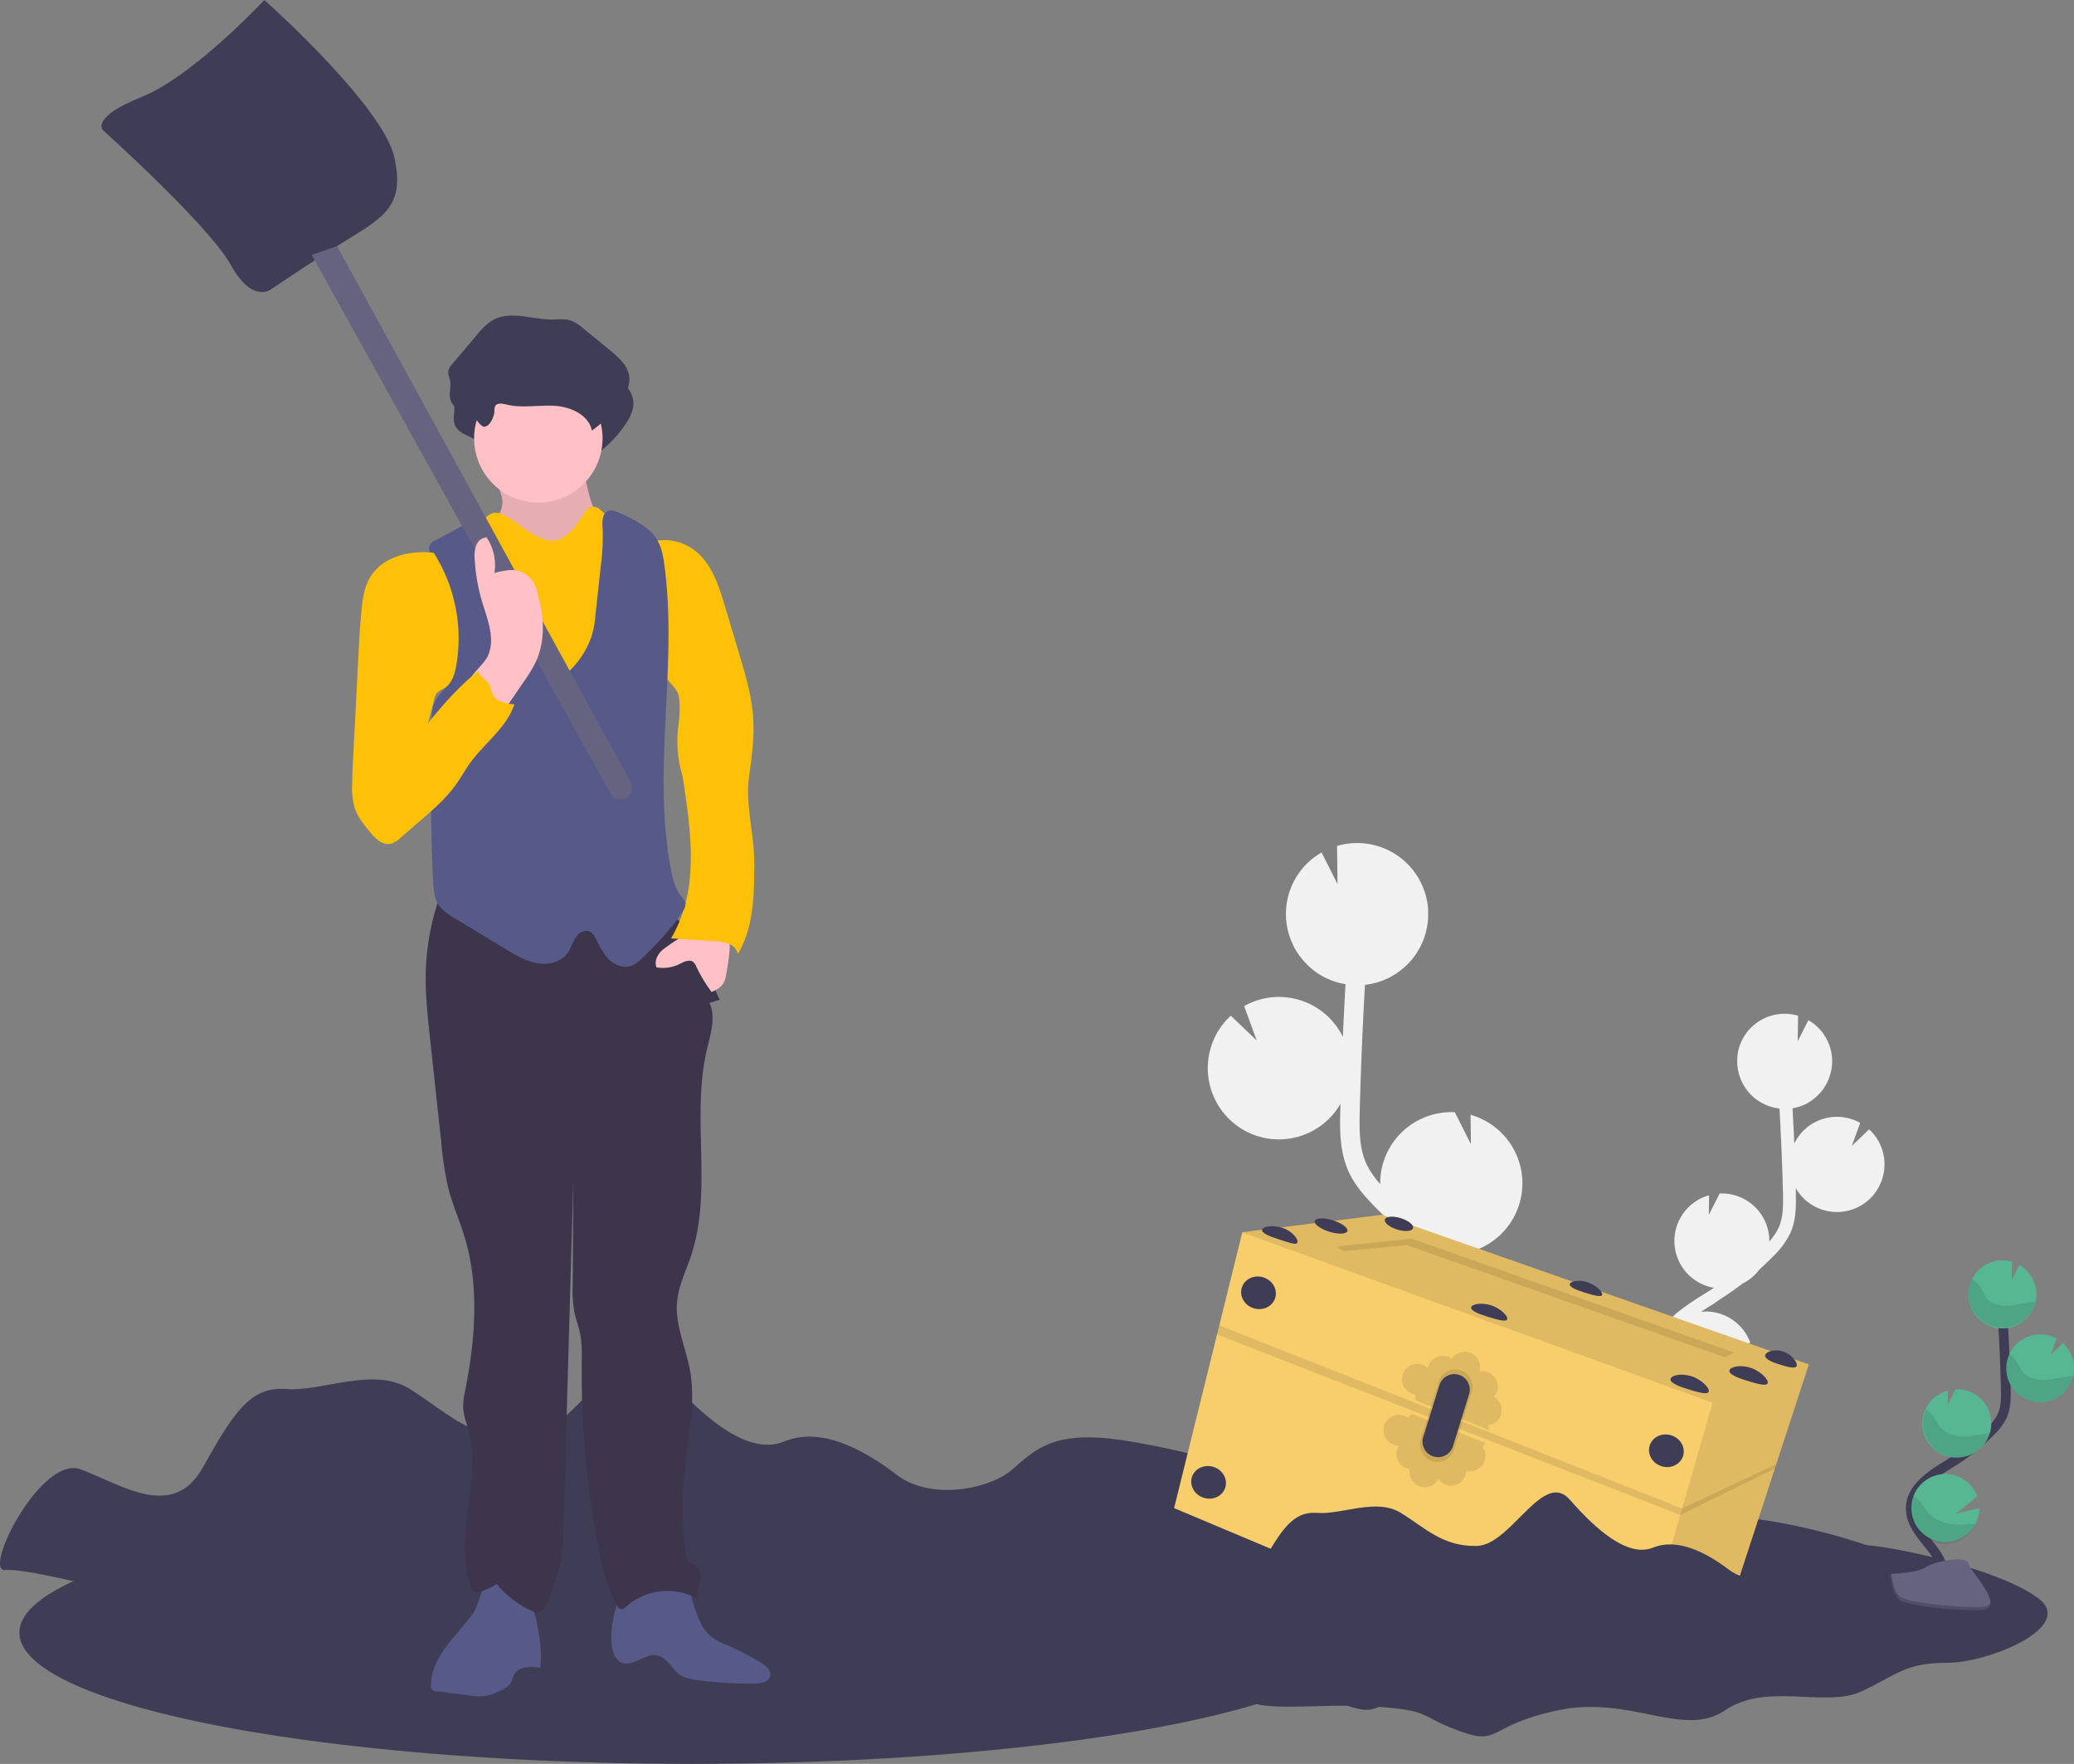 <svg id="b6b6fb51-5da5-49d9-a163-13a86b5de1cc" data-name="Layer 1" xmlns="http://www.w3.org/2000/svg" width="853.78" height="726" viewBox="0 0 853.78 726"><rect x="0" y="0" width="853.78" height="726" fill="#808080" stroke="none"/><title>treasure</title><ellipse cx="284.98" cy="672" rx="277" ry="54" fill="#3f3d56"/><path d="M236.36,746S185,732.19,175.31,733.21s14.68-47.36,30.91-41.46,37.87,21.42,50.24-.5,19.31-33.72,34.38-32.54,35.94-9.43,51,0,25.64,21.06,46.44,20.56S428.8,631.58,445,650.46s35.63,36.15,50.86,29.87,32.61,3.16,46.52,13.78,38.26,5.9,47.53-2.36,16.24-14.16,35.94-13,82.31,15.34,105.5,33-30.14,40.12-55.65,40.12-30.14,7.08-52.17,17.7-58-5.9-83.47,11.8-58-9.44-102,0-34.78,22.41-60.29,13-16.23-13-53.33-15.34-77.67,5.9-81.15-9.44-26.64-18.88-40.56-23.6S236.36,746,236.36,746Z" transform="translate(-173.11 -87)" fill="#3f3d56"/><path d="M876.08,618.72l2-1.28.59-.38a19.55,19.55,0,0,1-2-38.1l-.1,8.06,4.43-8.77h0a19.56,19.56,0,0,1,20.45,18.63c0,.38,0,.74,0,1.11a23.3,23.3,0,0,0,3.86-5.7c1.88-4.19,1.91-8.92,1.77-14.68-.3-11.4-.79-22.89-1.43-34.35a19.54,19.54,0,0,1-17.37-18.51,17.38,17.38,0,0,1,0-1.77c0-.15,0-.3,0-.44,0-.57.09-1.13.18-1.69a2.56,2.56,0,0,1,0-.27c.07-.47.17-.93.28-1.39,0-.17.09-.34.13-.51.14-.5.29-1,.47-1.48.06-.16.12-.31.19-.47.14-.36.29-.71.45-1.06.08-.18.16-.37.25-.55l.07-.14h0a19.57,19.57,0,0,1,23-9.92l-.13,10.49,4.38-8.66a19.53,19.53,0,0,1,9.76,16,19.17,19.17,0,0,1-.43,5.05h0c0,.14-.08.27-.11.41s-.13.52-.2.77-.19.65-.3,1-.16.48-.25.72-.29.68-.44,1c-.09.19-.17.39-.26.59-.25.5-.52,1-.81,1.48-.1.17-.22.33-.32.49-.21.32-.42.65-.65,1s-.29.38-.44.56-.43.54-.66.8-.33.36-.5.54-.48.5-.74.74l-.51.48-.89.74-.46.36c-.47.34-.94.66-1.44,1l-.28.16a14.09,14.09,0,0,1-1.27.69l-.56.25c-.35.16-.71.32-1.08.45l-.64.23c-.36.13-.72.24-1.09.34l-.66.17c-.4.1-.81.18-1.22.25h-.08q.4,7.26.72,14.51a19.54,19.54,0,0,1,27.14-8.49l-3.45,9.48,7.11-6.83a19.49,19.49,0,0,1,6.32,13.5,19.21,19.21,0,0,1-.5,5.39,19.55,19.55,0,0,1-36,5.33c0,.49,0,1,0,1.47.13,5.08.29,11.4-2.24,17a34.54,34.54,0,0,1-7.2,9.72c-1.78,1.81-3.62,3.56-5.5,5.26a19.66,19.66,0,0,1-7.07,5.87q-4.65,3.58-9.62,6.71L879,623.34c-1.86,1.16-3.77,2.34-5.64,3.57l1-.08a19.56,19.56,0,0,1,19.25,12.73l-12.22,10,13.45-3.12a19.59,19.59,0,0,1-28,17.62c.31.37.61.75.91,1.13l1.78,2.22c8,10.08,10.17,19.64,6.23,26.93l-4.79-2.59c3.83-7.1-1.93-16.18-5.71-21-.57-.73-1.16-1.46-1.75-2.19-5.08-6.31-10.84-13.47-10.7-22.25C852.91,633.07,865.76,625.11,876.08,618.72Z" transform="translate(-173.11 -87)" fill="#f1f1f1"/><path d="M779.43,605.39l-3.07-1.92c-.3-.18-.59-.37-.88-.56a29.29,29.29,0,0,0,3-57.06l.15,12.07L772,544.79h-.08a29.29,29.29,0,0,0-30.62,27.9c0,.56,0,1.11,0,1.66a35,35,0,0,1-5.79-8.55c-2.81-6.26-2.86-13.35-2.64-22,.44-17.08,1.18-34.29,2.14-51.44a29.27,29.27,0,0,0,26-27.71c0-.9,0-1.78,0-2.66l0-.66c-.06-.85-.14-1.69-.27-2.52,0-.14,0-.27-.07-.41-.12-.7-.27-1.39-.44-2.08-.06-.26-.12-.51-.19-.77-.21-.75-.43-1.48-.7-2.21-.08-.24-.18-.47-.28-.71-.21-.54-.43-1.06-.67-1.58-.13-.28-.25-.55-.38-.82a2,2,0,0,1-.1-.21h0a29.27,29.27,0,0,0-24.75-16,29.61,29.61,0,0,0-9.64,1.16l.19,15.71-6.55-13a29.11,29.11,0,0,0-14,31.56h0c0,.2.11.4.16.61.09.39.19.77.29,1.15s.3,1,.46,1.45.24.72.38,1.07c.19.52.42,1,.65,1.53.13.3.25.6.39.89.37.75.77,1.49,1.21,2.21.15.26.32.5.48.74.32.49.63,1,1,1.44.21.29.44.56.66.84s.65.81,1,1.2l.74.81q.54.57,1.11,1.11l.77.71c.43.38.88.75,1.34,1.1.23.18.45.37.69.55.69.51,1.4,1,2.14,1.44.14.09.29.16.43.24.62.36,1.25.71,1.89,1l.85.38c.53.24,1.06.47,1.61.67.32.13.64.24,1,.35.54.18,1.09.35,1.64.5l1,.26c.61.14,1.22.26,1.83.37l.12,0q-.62,10.86-1.08,21.72a29.27,29.27,0,0,0-40.65-12.7l5.18,14.18-10.65-10.22a29.13,29.13,0,0,0-9.46,20.22,28.75,28.75,0,0,0,.74,8.07,29.27,29.27,0,0,0,53.85,8c0,.74,0,1.48-.07,2.21-.19,7.61-.44,17.07,3.35,25.52,2.57,5.73,6.71,10.37,10.79,14.54q4,4.08,8.24,7.88a29.31,29.31,0,0,0,10.57,8.8q7,5.35,14.42,10l3.1,1.92c2.78,1.73,5.64,3.51,8.44,5.35-.49,0-1-.1-1.48-.12a29.28,29.28,0,0,0-28.83,19.06l18.29,14.89-20.13-4.66a29.32,29.32,0,0,0,42,26.38c-.46.56-.91,1.12-1.36,1.69-.9,1.12-1.8,2.23-2.67,3.33-11.91,15.09-15.22,29.4-9.33,40.32l7.18-3.87c-5.74-10.63,2.89-24.23,8.55-31.39.85-1.09,1.73-2.18,2.62-3.28,7.61-9.45,16.23-20.17,16-33.31C814.12,626.89,794.89,615,779.43,605.39Z" transform="translate(-173.11 -87)" fill="#f1f1f1"/><path d="M631.08,756.56s-34.61-9.16-41.13-8.49,9.89-31.34,20.82-27.44,25.52,14.18,33.85-.33,13-22.32,23.17-21.54,24.21-6.25,34.36,0,17.27,13.94,31.29,13.61,27.29-31.57,38.22-19.08,24,23.94,34.26,19.78,22,2.09,31.35,9.12,25.77,3.91,32-1.56,10.94-9.37,24.22-8.59,55.45,10.15,71.07,21.87-20.31,26.55-37.49,26.55-20.31,4.69-35.15,11.72-39.05-3.91-56.23,7.81-39.05-6.25-68.73,0-23.43,14.84-40.62,8.59-10.93-8.59-35.92-10.15-52.33,3.9-54.68-6.25-18-12.5-27.33-15.62S631.08,756.56,631.08,756.56Z" transform="translate(-173.11 -87)" fill="#3f3d56"/><polygon points="744.61 561.58 731.21 602.65 730.63 604.44 708.2 673.2 669.8 699.15 483.33 620.74 501 549.28 501.94 545.52 511.4 507.27 511.42 507.18 568.82 500 744.61 561.58" fill="#f8ce6d"/><polygon points="744.61 561.58 708.2 673.2 669.8 699.15 705.05 577.34 511.4 507.27 511.42 507.18 568.82 500 744.61 561.58" opacity="0.1"/><polygon points="553.24 514.93 550.15 513.05 581.13 509.8 713.85 556.72 710.11 558.68 579.18 512.51 553.24 514.93" opacity="0.1"/><polyline points="731.21 602.65 692.45 620.88 501.94 545.52 501 549.28 691.68 623.56 730.63 604.44" opacity="0.1"/><ellipse cx="691.21" cy="619.15" rx="6.67" ry="7.2" transform="translate(-278.2 1008.63) rotate(-72.75)" fill="#3f3d56"/><ellipse cx="859.13" cy="684.17" rx="6.67" ry="7.2" transform="translate(-222.18 1214.73) rotate(-72.75)" fill="#3f3d56"/><ellipse cx="832.58" cy="764.93" rx="6.67" ry="7.2" transform="translate(-317.97 1246.17) rotate(-72.75)" fill="#3f3d56"/><ellipse cx="670.66" cy="697.17" rx="6.67" ry="7.2" transform="translate(-367.16 1043.88) rotate(-72.75)" fill="#3f3d56"/><path d="M707.22,598.38c-.4,1.3-3.61,0-7.69-1.28s-7.26-2.68-6.86-4,4.24-2,8.32-.73S707.63,597.08,707.22,598.38Z" transform="translate(-173.11 -87)" fill="#3f3d56"/><ellipse cx="721.08" cy="591.65" rx="2.46" ry="7.02" transform="translate(-230.92 1017.81) rotate(-72.75)" fill="#3f3d56"/><path d="M793.58,630c-.4,1.3-4.41.1-8.3-1.11s-6.92-2.56-6.52-3.86,4.09-2,8-.83S794,628.68,793.58,630Z" transform="translate(-173.11 -87)" fill="#3f3d56"/><path d="M876.54,659.79c-.45,1.46-4.71.19-8.84-1.09s-7.34-2.75-6.89-4.21,4.4-2.35,8.53-1.07S877,658.33,876.54,659.79Z" transform="translate(-173.11 -87)" fill="#3f3d56"/><path d="M900.8,656.29c-.46,1.46-4.71.19-8.84-1.09s-7.35-2.75-6.89-4.21,4.4-2.35,8.53-1.07S901.25,654.83,900.8,656.29Z" transform="translate(-173.11 -87)" fill="#3f3d56"/><path d="M912.76,649.16c-.46,1.46-4,.42-7.38-.64s-6-2.34-5.59-3.8,3.82-2.54,7.23-1.48S913.21,647.7,912.76,649.16Z" transform="translate(-173.11 -87)" fill="#3f3d56"/><path d="M832.65,619.94c-.36,1.16-4,.09-7.46-1s-6.23-2.31-5.86-3.47,3.67-1.83,7.17-.75S833,618.77,832.65,619.94Z" transform="translate(-173.11 -87)" fill="#3f3d56"/><ellipse cx="749.03" cy="590.77" rx="2.46" ry="6.06" transform="translate(-210.42 1043.88) rotate(-72.75)" fill="#3f3d56"/><path d="M791,669.25a6.32,6.32,0,0,0-2.9-7.36,6.43,6.43,0,0,0,1.31-2.33,6.32,6.32,0,0,0-7.24-8.08,6.32,6.32,0,0,0-11.34-5.25,6.32,6.32,0,0,0-9.74,3.25c0,.14-.07.27-.1.4l-.22.11a6.32,6.32,0,1,0-6.11,10.73,5.65,5.65,0,0,0,1,.22l.08,2.32L786,675.63l-.2-2A6.34,6.34,0,0,0,791,669.25Z" transform="translate(-173.11 -87)" opacity="0.1"/><path d="M783.93,689.11a6.33,6.33,0,0,1-7.2,3.29,6.18,6.18,0,0,1-.67,2.58,6.32,6.32,0,0,1-8.49,2.81,6.43,6.43,0,0,1-2.33-2,6.32,6.32,0,0,1-11.8-4.09,6.42,6.42,0,0,1-2-.62,6.32,6.32,0,0,1-2.81-8.48l.2-.37-.08-.23a6.25,6.25,0,0,1-2.63-.67A6.32,6.32,0,0,1,751.86,670a6.59,6.59,0,0,1,.85.51l1.66-1.61,30.44,12.17-1.53,1.3A6.32,6.32,0,0,1,783.93,689.11Z" transform="translate(-173.11 -87)" opacity="0.1"/><path d="M765.35,655.64,758,679.46a7.16,7.16,0,0,0,4.33,8.83h0a7.15,7.15,0,0,0,9.32-4.58L779,659.88a7.14,7.14,0,0,0-5.08-9h0A7.14,7.14,0,0,0,765.35,655.64Z" transform="translate(-173.11 -87)" opacity="0.1"/><path d="M765.67,657.09,759,678.45a6.4,6.4,0,0,0,3.89,7.91h0a6.41,6.41,0,0,0,8.35-4.11l6.63-21.37a6.42,6.42,0,0,0-4.56-8.12h0A6.42,6.42,0,0,0,765.67,657.09Z" transform="translate(-173.11 -87)" fill="#3f3d56"/><path d="M678.72,767.49s-34.61-9.16-41.13-8.48,9.89-31.35,20.82-27.44,25.52,14.17,33.85-.34,13-22.31,23.17-21.53,24.21-6.25,34.36,0,17.27,13.93,31.29,13.6,27.29-31.57,38.23-19.07,24,23.93,34.26,19.78,22,2.09,31.34,9.12,25.78,3.9,32-1.56,10.93-9.38,24.21-8.6,55.45,10.16,71.07,21.87-20.3,26.56-37.49,26.56-20.3,4.68-35.14,11.71-39.06-3.9-56.24,7.81-39.05-6.24-68.73,0-23.43,14.84-40.61,8.6-10.94-8.6-35.93-10.16-52.33,3.91-54.67-6.25-17.95-12.49-27.33-15.62S678.72,767.49,678.72,767.49Z" transform="translate(-173.11 -87)" fill="#3f3d56"/><path d="M972.49,741.17c3-5.51-.4-12.27-4.28-17.18s-8.62-10-8.52-16.29c.15-9,9.7-14.31,17.33-19.09a84,84,0,0,0,15.56-12.51,22.61,22.61,0,0,0,4.78-6.4c1.58-3.52,1.54-7.52,1.44-11.37q-.49-19.26-1.91-38.49" transform="translate(-173.11 -87)" fill="none" stroke="#3f3d56" stroke-miterlimit="10" stroke-width="4"/><path d="M1011.4,619.14a14,14,0,0,0-7-11.5l-3.14,6.22.1-7.53a14.19,14.19,0,0,0-4.63-.56,14,14,0,1,0,14.68,13.37Z" transform="translate(-173.11 -87)" fill="#57b793"/><path d="M986.37,714.13a14,14,0,1,1,.68-11.3L978.28,710l9.65-2.23A14,14,0,0,1,986.37,714.13Z" transform="translate(-173.11 -87)" fill="#57b793"/><path d="M979.44,686.88A14,14,0,0,1,975,659.35l-.07,5.78,3.17-6.29h0A14,14,0,0,1,992.8,672.2a13.84,13.84,0,0,1-.6,4.79A14,14,0,0,1,979.44,686.88Z" transform="translate(-173.11 -87)" fill="#57b793"/><path d="M1013.51,664.21a14,14,0,1,1,6.21-26.27l-2.48,6.8,5.1-4.9a14,14,0,0,1,4.53,9.69,13.79,13.79,0,0,1-.35,3.87A14,14,0,0,1,1013.51,664.21Z" transform="translate(-173.11 -87)" fill="#57b793"/><path d="M1009.51,622.88c-3.24.35-6.39,1.36-9.64,1.56s-6.82-.57-8.87-3.1c-1.11-1.36-1.67-3.08-2.6-4.57a10,10,0,0,0-3.54-3.33,14,14,0,1,0,26.24,9.32Q1010.31,622.79,1009.51,622.88Z" transform="translate(-173.11 -87)" opacity="0.1"/><path d="M1013.51,664.21a14.05,14.05,0,0,1-13.35-20A10.37,10.37,0,0,1,1003,647c1,1.51,1.61,3.26,2.79,4.64,2.18,2.57,5.91,3.41,9.3,3.26s6.66-1.12,10-1.43c.47,0,1-.07,1.42-.08A14,14,0,0,1,1013.51,664.21Z" transform="translate(-173.11 -87)" opacity="0.1"/><path d="M979.44,686.88A14,14,0,0,1,966,667.12a11.32,11.32,0,0,1,3,2.85c1.09,1.54,1.77,3.32,3,4.74,2.37,2.63,6.35,3.56,9.94,3.48s6.82-.93,10.27-1.2A14,14,0,0,1,979.44,686.88Z" transform="translate(-173.11 -87)" opacity="0.1"/><path d="M986.37,714.13a14,14,0,0,1-25.58-11.45,14,14,0,0,1,3.07,2.75c1.34,1.62,2.22,3.47,3.76,5,2.87,2.82,7.5,4,11.63,4.09A60,60,0,0,0,986.37,714.13Z" transform="translate(-173.11 -87)" opacity="0.1"/><path d="M951.32,734.82s11.08-.34,14.42-2.72,17-5.21,17.87-1.4,16.64,19,4.14,19.06-29.06-1.94-32.39-4S951.32,734.82,951.32,734.82Z" transform="translate(-173.11 -87)" fill="#656380"/><path d="M988,748.44c-12.51.1-29.06-2-32.39-4-2.54-1.55-3.55-7.09-3.89-9.65h-.37s.7,8.94,4,11,19.88,4.07,32.39,4c3.61,0,4.85-1.31,4.79-3.21C992,747.7,990.66,748.41,988,748.44Z" transform="translate(-173.11 -87)" opacity="0.2"/><path d="M378.31,266.18a4.51,4.51,0,0,1,.31-2.14c.81-1.44,2.93-1.05,4.53-.64,6.44,1.62,13.22.15,19.84.53s14.09,3.69,15.42,10.19a48.25,48.25,0,0,0,12.23-12.57c1.84-2.75,3.44-5.9,3.19-9.2-.36-4.76-4.35-8.32-8.05-11.34l-11-9a16.51,16.51,0,0,0-4.94-3.14c-2.54-.87-5.32-.46-8-.46-8,0-16.57-3.64-23.71,0-3,1.53-5.22,4.15-7.38,6.71l-9.84,11.65a6.13,6.13,0,0,0-1.57,2.67c-.28,1.42.45,2.82.7,4.25.47,2.6-.66,5.37.21,7.87,1.43,4.15,6.46,4.74,9.54,7.11,1.15.89,2.95,3.89,4.31,3.86C376.54,272.5,378.24,268.09,378.31,266.18Z" transform="translate(-173.11 -87)" fill="#3f3d56"/><path d="M379.93,294c-.11,3.24-2,6.12-3.82,8.81-2.43,3.58-5,7.3-8.84,9.3a84.94,84.94,0,0,0,62.78,6.62c3.37-1,7.35-3.08,7.15-6.59-4-1.09-8.14-2.22-11.54-4.63-4.06-2.88-6.74-7.36-8.47-12s-2.61-9.6-3.82-14.43a2.72,2.72,0,0,0-.62-1.34,2.76,2.76,0,0,0-1.9-.5L397.53,279c-5.47,0-11.41-.13-16.49,2.19C374.72,284.09,380.11,288.62,379.93,294Z" transform="translate(-173.11 -87)" fill="#ffc0c6"/><path d="M379.93,294c-.11,3.24-2,6.12-3.82,8.81-2.43,3.58-5,7.3-8.84,9.3a84.94,84.94,0,0,0,62.78,6.62c3.37-1,7.35-3.08,7.15-6.59-4-1.09-8.14-2.22-11.54-4.63-4.06-2.88-6.74-7.36-8.47-12s-2.61-9.6-3.82-14.43a2.72,2.72,0,0,0-.62-1.34,2.76,2.76,0,0,0-1.9-.5L397.53,279c-5.47,0-11.41-.13-16.49,2.19C374.72,284.09,380.11,288.62,379.93,294Z" transform="translate(-173.11 -87)" opacity="0.1"/><path d="M368.34,750.24c-3.28,5-7.57,9.23-11.17,14s-6.61,10.33-6.65,16.3a2.58,2.58,0,0,0,.69,2.1,2.7,2.7,0,0,0,1.37.43l13.9,1.78a23.29,23.29,0,0,0,6.4.22,22.7,22.7,0,0,0,6.56-2.39,9.05,9.05,0,0,0,3.94-3c.67-1.1.85-2.45,1.49-3.57,1.93-3.39,6.79-3.24,10.65-2.65,1.11-10.31-1.74-20.59-4.57-30.57a4,4,0,0,0-.77-1.68,4,4,0,0,0-1.81-1c-3.33-1.09-11.38-5.36-14.18-3.36C372.14,738.33,370,747.59,368.34,750.24Z" transform="translate(-173.11 -87)" fill="#575a88"/><path d="M435.36,770.57c2.67-1.25,5.52-2.86,8.4-2.2,4.06.91,5.87,5.71,9.32,8,2.12,1.43,4.74,1.85,7.27,2.18a169.42,169.42,0,0,0,23.5,1.39c2.51,0,5.67-.6,6.28-3s-1.7-4.31-3.75-5.56a110,110,0,0,0-13.88-7.21,27.83,27.83,0,0,1-6.62-3.52c-3.43-2.77-5.1-7.11-6.63-11.24-1.23-3.32-2.36-10.49-4.88-13-2.76-2.71-6.47-.91-9.93-.15-5.38,1.18-11.68,2-15.14,6.83C424.24,750.16,420.35,777.52,435.36,770.57Z" transform="translate(-173.11 -87)" fill="#575a88"/><path d="M355.85,451.46A101.94,101.94,0,0,0,348.39,487c-.24,9.11.74,18.19,1.73,27.25q2.37,22,4.76,44a124.13,124.13,0,0,0,2.87,18.11c1.73,6.65,4.54,13,6.55,19.54,6.22,20.38,4.45,42.36.34,63.27a31.61,31.61,0,0,0-.86,7c.12,3.53,1.48,6.89,2.36,10.31,5.38,20.85-7,44,1.08,64a3.17,3.17,0,0,0,1.27,1.75,3.22,3.22,0,0,0,2.52-.11A34.09,34.09,0,0,0,377.6,739a40.21,40.21,0,0,0,16.34,11.83c4.74-1.17,5.63-6.93,7.18-11.56A79,79,0,0,0,404,729.2a80.15,80.15,0,0,0,1.05-12.68l4.1-144.35-.3,44.05a52,52,0,0,0,.67,10.66c.6,2.93,1.7,5.74,2.33,8.67.89,4.19.78,8.53.74,12.82a376.79,376.79,0,0,0,6.95,75.82c1.6,8.18,3.52,16.44,7.61,23.69a2.61,2.61,0,0,0,1.49,1.46c.87.19,1.67-.5,2.33-1.11a25.49,25.49,0,0,1,29.27-3.18c-.88-4.24,3.16-9.17.27-12.39-.83-.93-2.07-1.38-3-2.19-1.84-1.57-2.28-4.21-2.54-6.62a153.34,153.34,0,0,1,0-32.27c1.41-13.41,4.58-26.93,2.24-40.2-1.7-9.63-6.28-19-5.37-28.69.6-6.5,3.62-12.49,5.7-18.68,9.08-27.06,0-57.22,6.57-85,1.51-6.38,3.79-13.28,1.05-19.23l4.17-1.27-8.66-19.77c-1.84-4.21-3.76-8.54-7-11.78-5.44-5.41-13.57-6.86-21.16-8l-61.74-9.63C365.3,448.44,357.92,446.38,355.85,451.46Z" transform="translate(-173.11 -87)" fill="#3c354c"/><circle cx="221.61" cy="180.43" r="26.43" fill="#ffc0c6"/><path d="M380.31,298.9a6.14,6.14,0,0,0-4.26-.75,7.28,7.28,0,0,0-2,1.09L361.55,308a19.33,19.33,0,0,0-4.73,4.14c-2.14,2.91-2.48,6.78-2.2,10.38.62,8.12,3.9,15.78,5.68,23.72s1.78,17-3.34,23.36a12.38,12.38,0,0,0-2.18,3.09,9,9,0,0,0-.41,3,81.82,81.82,0,0,0,.24,11.4c.56,4.89,2,9.64,2.78,14.49,1.37,8.26,1,16.73,2.06,25a4,4,0,0,0,4,4.34,117.77,117.77,0,0,0,18.67,1.23c7.23,0,14.45-.4,21.67-.78l32.86-1.73a3.24,3.24,0,0,0,3.65-3.35c2.88-13.82,5.78-27.89,4.42-41.93-.88-9.07-3.52-17.86-6-26.62-2-7.1-3.92-14.55-2.42-21.78,1-4.77,3.43-9.18,4.06-14a16.51,16.51,0,0,0-4.52-13.9c-3.68-3.53-9.05-4.87-12.72-8.41a28.93,28.93,0,0,0-3.28-3.18,4.1,4.1,0,0,0-4.31-.5,5.55,5.55,0,0,0-1.64,1.83c-3.2,4.86-8,12.87-14.75,11.61C391.84,308.1,386.74,302,380.31,298.9Z" transform="translate(-173.11 -87)" fill="#ffc107"/><path d="M446.35,477.58c-2.34,1.75-4.08,4.86-3,7.57a15.27,15.27,0,0,0,9.36-1.3c1.87-.91,4.2-2.19,5.82-.87a4.93,4.93,0,0,1,1.19,1.8,60.82,60.82,0,0,0,6.34,10.53c1.78-.84,3.65-1.76,4.72-3.41a9.87,9.87,0,0,0,1.23-3.65,97,97,0,0,0,1.39-9.73c.21-2.37.25-5-1.37-6.76C465.08,464.26,452.12,473.27,446.35,477.58Z" transform="translate(-173.11 -87)" fill="#ffc0c6"/><path d="M376.66,256.26a4.48,4.48,0,0,1,.31-2.13c.81-1.44,2.93-1,4.53-.65,6.44,1.63,13.22.16,19.84.54s14.09,3.69,15.42,10.19A48.41,48.41,0,0,0,429,251.64c1.84-2.75,3.44-5.9,3.19-9.2-.36-4.76-4.35-8.32-8.05-11.34l-11-9a16.48,16.48,0,0,0-4.94-3.13c-2.54-.87-5.32-.46-8-.46-8,0-16.57-3.64-23.71,0-3,1.54-5.22,4.16-7.39,6.72l-9.83,11.65a6.21,6.21,0,0,0-1.58,2.66c-.28,1.42.45,2.83.71,4.25.46,2.6-.66,5.38.2,7.88,1.43,4.15,6.47,4.73,9.55,7.11,1.15.89,2.94,3.89,4.31,3.85C374.89,262.59,376.59,258.18,376.66,256.26Z" transform="translate(-173.11 -87)" fill="#3f3d56"/><path d="M441.93,309.87a20.5,20.5,0,0,1,16.24,3c7.56,5.18,10.67,14.64,13.3,23.42l5.89,19.69c2.58,8.63,5.18,17.34,5.78,26.33.55,8.17-.57,16.35-1.69,24.46-1.55,11.23,2.1,23.54,2.15,34.87,0,13-.08,26.79-6.7,38a6.34,6.34,0,0,0-4-4.27,18.65,18.65,0,0,0-5.95-1l-17.6-1.13a54.27,54.27,0,0,0,3.86-7.93c6.75-17.34,4.16-36.72,1.47-55.12a38,38,0,0,0-1-5.2,49.58,49.58,0,0,1-1.19-20.15,47,47,0,0,0,.31-9.18,10.26,10.26,0,0,0-.81-3.76,11.82,11.82,0,0,0-1.94-2.68l-3.56-4c-.29-12.1-2.19-24.29-4.07-36.25A81.41,81.41,0,0,1,441.93,309.87Z" transform="translate(-173.11 -87)" fill="#ffc107"/><path d="M407.35,363.3a84.94,84.94,0,0,1-31.84-53.93c-.58-3.79-2.09-8.74-5.92-8.61a7.55,7.55,0,0,0-3.26,1.14l-13.88,7.44a5.23,5.23,0,0,0-2.42,2c-.91,1.78.38,3.83,1.49,5.49,7.47,11.3,8,25.65,8.3,39.19.09,4,.12,8.21-1.81,11.71-1.57,2.83-4.3,4.91-5.74,7.82-1.35,2.73-1.41,5.89-1.45,8.94-.28,21.76-.56,43.55.58,65.29.17,3.28.43,6.72,2.18,9.5,1.63,2.57,4.32,4.23,6.92,5.8l21.05,12.72c4,2.43,8.16,4.9,12.79,5.68s9.92-.54,12.58-4.41c1.29-1.88,1.86-4.17,3.1-6.08s3.61-3.46,5.72-2.61c1.5.6,2.32,2.17,3,3.62,1.34,2.77,2.74,5.61,4.93,7.78s5.36,3.63,8.37,3c2.6-.57,4.63-2.54,6.5-4.42,5.78-5.79,11.62-11.66,15.87-18.67a4.5,4.5,0,0,0,.9-2.83,5.7,5.7,0,0,0-1.55-2.6c-2.66-3.26-3.71-7.53-4.5-11.67-7.91-41.6,3.26-84.84-2.89-126.74-.7-4.8-2.24-9.21-5.84-12.46s-8.08-5.32-12.49-7.34c-1.45-.66-3.11-1.34-4.59-.74-2.45,1-2.46,4.37-2.28,7a91.71,91.71,0,0,1-.8,16.13l-2.15,19.79a38.24,38.24,0,0,1-1.68,8.9A35.84,35.84,0,0,1,407.35,363.3Z" transform="translate(-173.11 -87)" fill="#575a88"/><path d="M284.74,206.07s-7.63,6.2-16.64-10.06-52.52-55.34-52.52-55.34-5.63-5.15,15.76-13.73S281.94,87,281.94,87s48.74,43.33,53.51,64.79-5.67,25.1-23.59,36.5S284.74,206.07,284.74,206.07Z" transform="translate(-173.11 -87)" fill="#3f3d56"/><path d="M424.43,413.59l-123-221.67,10.44-3.63L432.79,409a4.79,4.79,0,0,1-2,6.54h0A4.77,4.77,0,0,1,424.43,413.59Z" transform="translate(-173.11 -87)" fill="#656380"/><path d="M373.92,357c3.22-6.89-.08-14.84-2.28-22.12a74.74,74.74,0,0,1-3.11-17.8,13,13,0,0,1,.62-5.63,5,5,0,0,1,4.28-3.27,20.53,20.53,0,0,1,3.21,14.62,49.22,49.22,0,0,1,5.66-1.11A10.59,10.59,0,0,1,393.81,329c3.17,10.16,4.25,21-.17,30.5a58,58,0,0,1-4.89,8.05l-9.64,14.08c-.66,1-1.47,2-2.63,2.17s-2.37-.88-3.22-1.85c-2.93-3.31-8.13-8.13-7.56-12.69S372,361.05,373.92,357Z" transform="translate(-173.11 -87)" fill="#ffc0c6"/><path d="M351.64,314.53c-9.79-1.11-21,1.54-26.12,10-2.57,4.27-3.21,9.39-3.66,14.35-.63,6.95-1,13.92-1.35,20.88l-1.89,36.64c-.23,4.38-.45,8.77-.53,13.15a29.63,29.63,0,0,0,1.09,10.16c1.21,3.55,3.61,6.55,6,9.47s5.38,5.93,8.89,5.08a9.66,9.66,0,0,0,3.81-2.35l8-6.92c5.44-4.67,10.94-9.41,15.08-15.27,2-2.82,3.64-5.87,5.66-8.67,5.94-8.24,15.08-14.49,18.21-24.15-3-.16-7.36-1.15-8.74-3.81-.73-1.41-.83-3.09-1.64-4.44-1.23-2.06-4-3.18-4.41-5.54-7.86,6.33-14.44,13.68-20.72,21.57l2.55-9.91A6.3,6.3,0,0,1,353,372.2a11.33,11.33,0,0,1,3-1.89c3.11-1.88,4.29-5.77,4.92-9.35A65.43,65.43,0,0,0,351.64,314.53Z" transform="translate(-173.11 -87)" fill="#ffc107"/></svg>